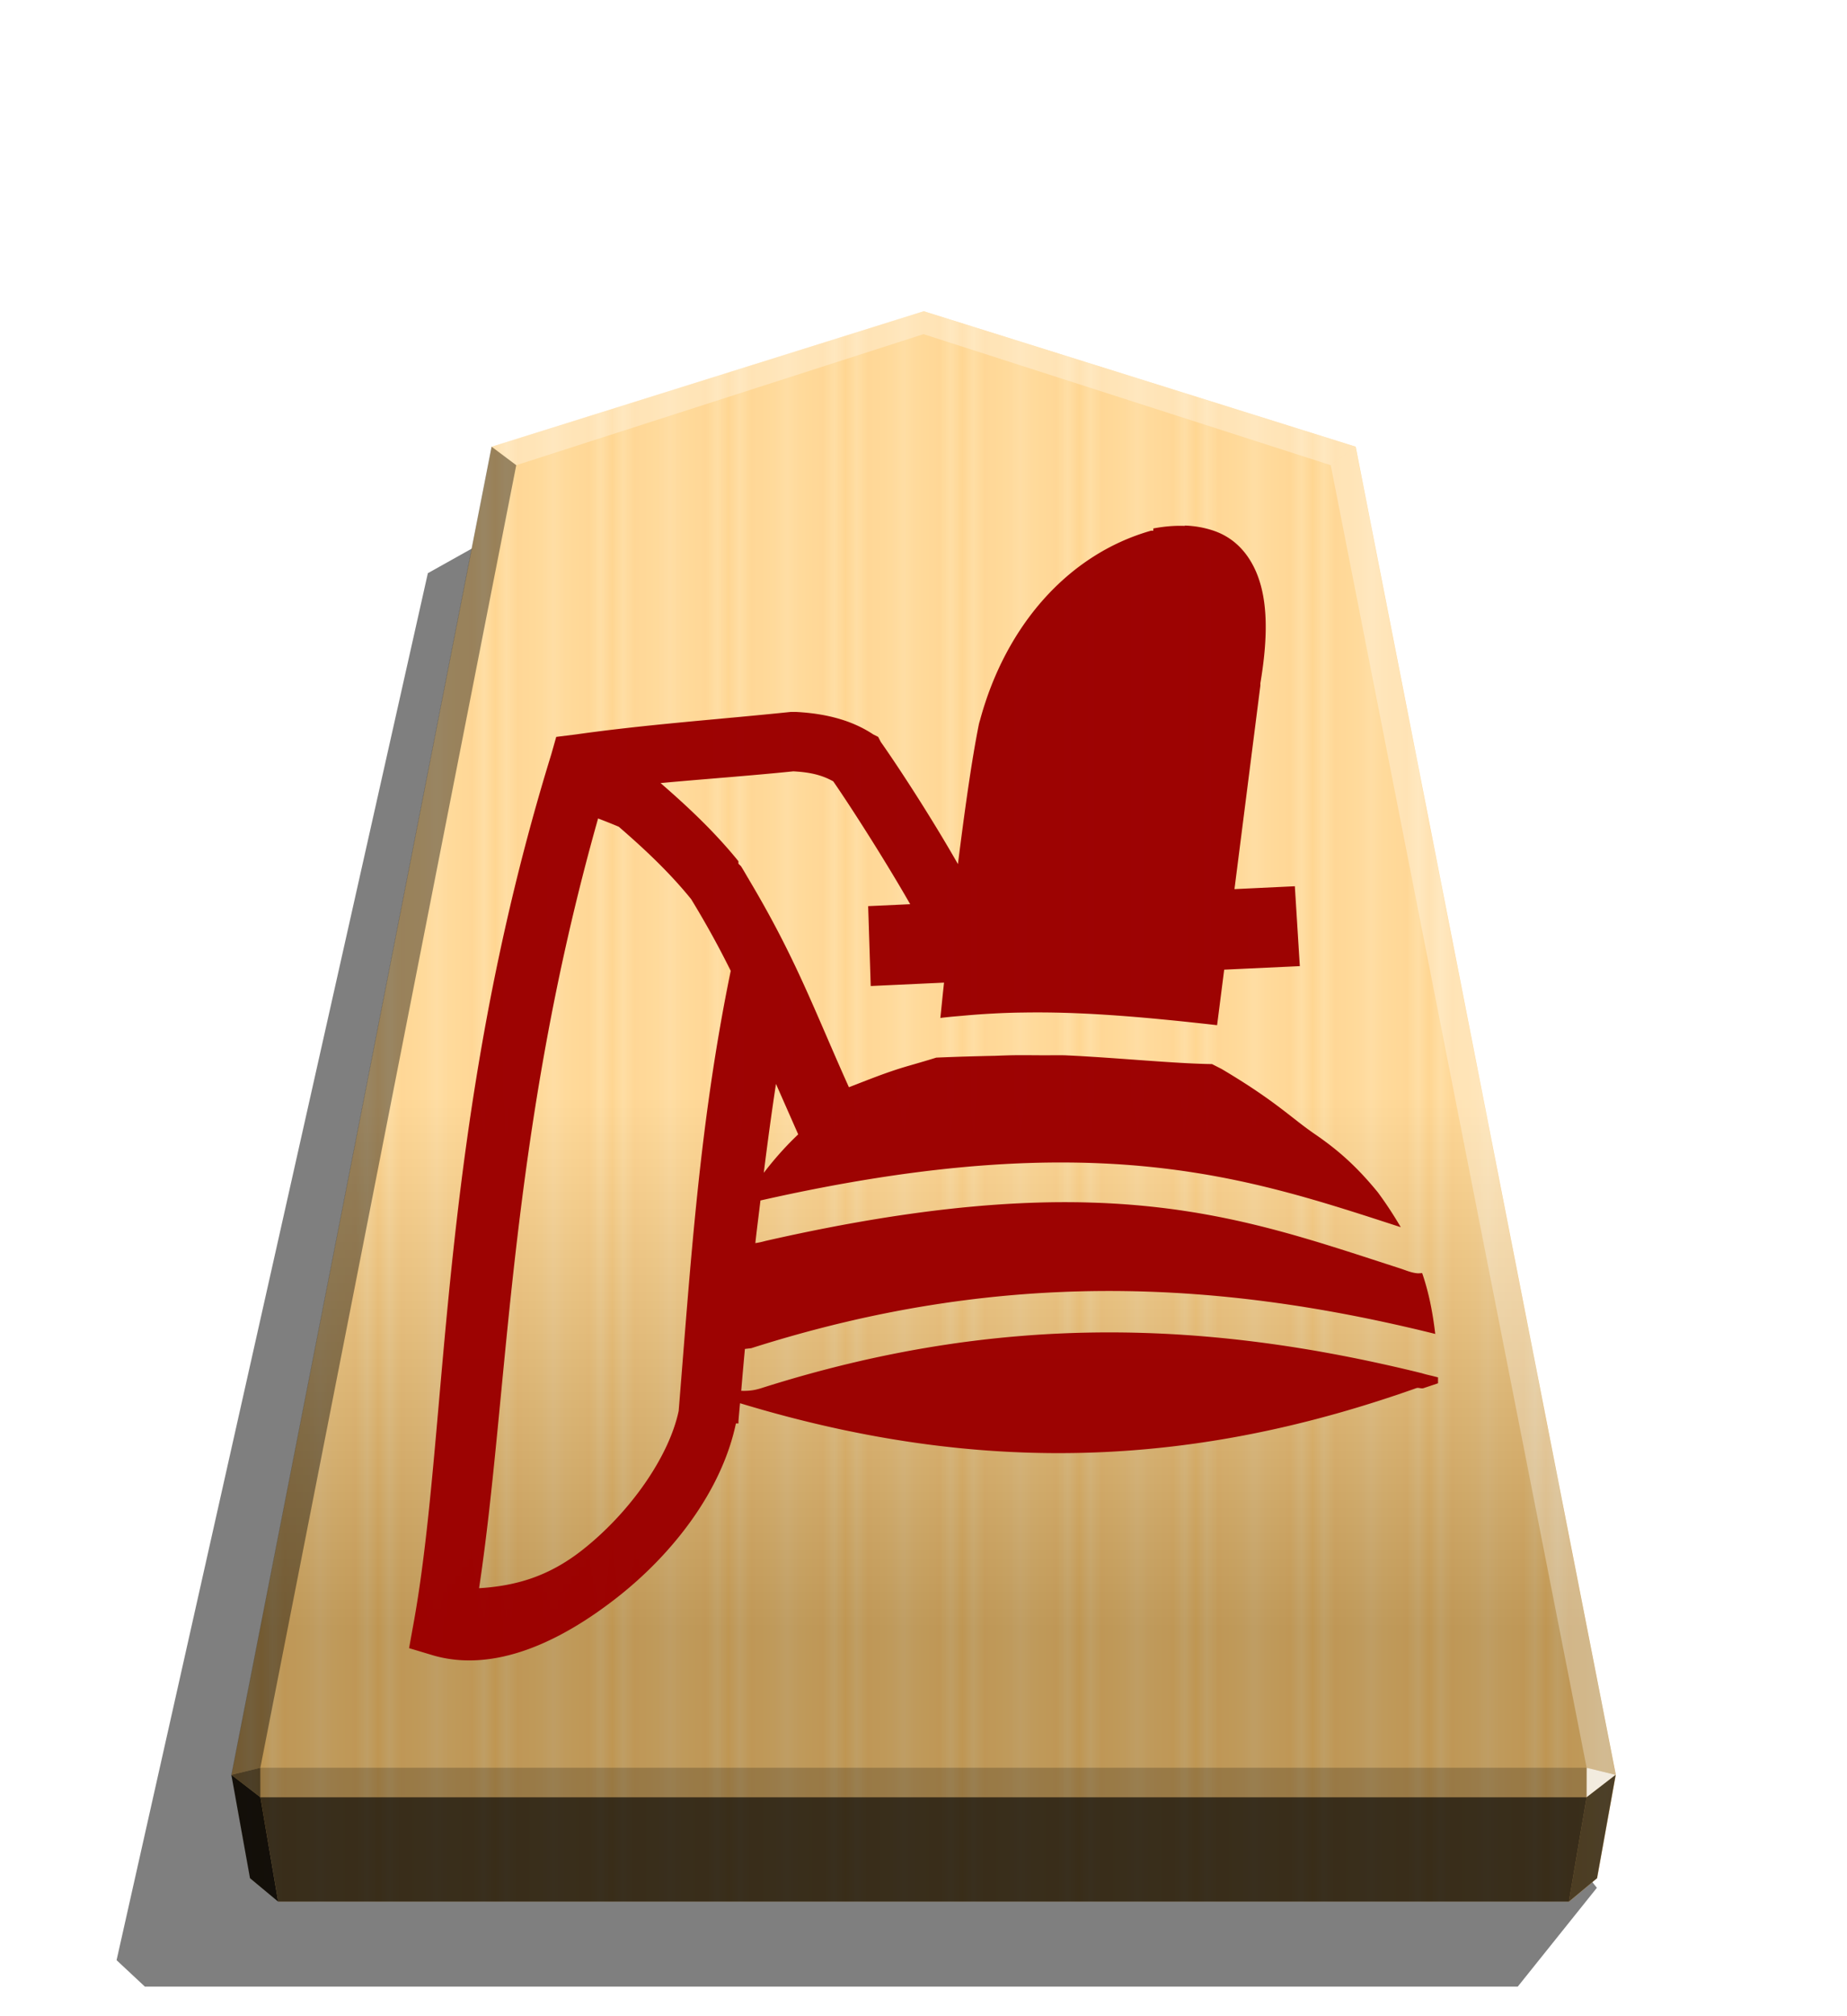 <svg xmlns="http://www.w3.org/2000/svg" width="498.898" height="544.252" viewBox="0 0 1320 1440">
    <defs>
        <linearGradient id="0_BISHOPPROMOTED_svg__a" x1="-1430.769" x2="-1409.955" y1="-77.47" y2="-77.47" gradientUnits="userSpaceOnUse" spreadMethod="reflect">
            <stop offset="0" stop-color="#ffd285"/>
            <stop offset=".232" stop-color="#ffcd79"/>
            <stop offset=".616" stop-color="#ffca73"/>
            <stop offset=".808" stop-color="#ffd386"/>
            <stop offset="1" stop-color="#ffc86e"/>
        </linearGradient>
        <linearGradient id="0_BISHOPPROMOTED_svg__b" x1="-899.905" x2="-899.906" y1="-344.262" y2="125.211" gradientUnits="userSpaceOnUse">
            <stop offset=".597" stop-color="#fff"/>
            <stop offset="1"/>
        </linearGradient>
        <filter id="0_BISHOPPROMOTED_svg__c" width="1.078" height="1.071" x="-.039" y="-.036" color-interpolation-filters="sRGB">
            <feGaussianBlur in="SourceGraphic" result="blur" stdDeviation="6"/>
            <feDiffuseLighting in="blur" lighting-color="#fff" result="diffuse" surfaceScale="4">
                <feDistantLight azimuth="235" elevation="45"/>
            </feDiffuseLighting>
            <feSpecularLighting in="blur" lighting-color="#fff" result="specular" specularExponent="25" surfaceScale="4">
                <feDistantLight azimuth="280" elevation="45"/>
            </feSpecularLighting>
            <feComposite in="diffuse" in2="SourceGraphic" k1="1.4" operator="arithmetic" result="lit"/>
            <feComposite in="lit" in2="specular" k2="1" k3="1" operator="arithmetic" result="shaded"/>
            <feComposite in="shaded" in2="SourceGraphic" operator="in"/>
        </filter>
    </defs>
    <path d="m1141.239 1348.302-56.54 70.558H103.541l-20.225-18.874 222.466-990.61 63.084-35.292z" opacity=".5"/>
    <path fill="url(#0_BISHOPPROMOTED_svg__a)" d="m-1215.57-304.058-153.963 48.25-92.727 473.093 6.639 36.814 10.024 8.338h460.053l10.024-8.338 6.639-36.814-92.727-473.093z" transform="translate(3097.382 831.934)scale(2.005)"/>
    <path fill="url(#0_BISHOPPROMOTED_svg__b)" d="m-899.905-344.262-153.963 48.25-92.727 473.093 6.639 36.814 10.024 8.338h460.054l10.024-8.338 6.639-36.814-92.727-473.093z" opacity=".25" style="mix-blend-mode:overlay" transform="translate(2464.43 912.55)scale(2.005)"/>
    <path fill="#fff" d="m1133.938 1262.57-.043 21.064 20.75-16.013z" opacity=".8"/>
    <path d="m1154.645 1267.622-20.75 16.013-12.661 74.524 20.099-16.719z" opacity=".6"/>
    <g fill="#fff">
        <path d="m351.284 319.007 17.664 13.248L660 238.66v-16.402zm617.432 0-17.664 13.248L660 238.66v-16.402z" opacity=".3"/>
        <path d="m968.716 319.007-17.664 13.248 182.886 930.315 20.707 5.052z" opacity=".3"/>
    </g>
    <path d="m351.284 319.007 17.664 13.248-182.886 930.315-20.707 5.052z" opacity=".4"/>
    <path d="m165.355 1267.622 20.75 16.013 12.661 74.524-20.099-16.719z" opacity=".9"/>
    <path d="m186.062 1262.57.043 21.064-20.75-16.013z" opacity=".6"/>
    <path d="M186.062 1262.57h947.876l-.043 21.064h-947.79z" opacity=".2"/>
    <path d="m1133.895 1283.634-12.661 74.524H198.765l-12.66-74.524z" opacity=".7"/>
    <path fill="#9b0000" d="M846.746 375.603c-7.1-.28-14.554.33-22.512 1.829v1.6h-1.626c-59.362 16.883-103.984 67.978-122.198 135.256 0 0-.685 2.159-.889 3.259-5.382 26.927-10.348 63.363-14.914 99.593-20.186-35.353-43.812-71.226-55.163-87.28l-1.828-3.563-3.551-1.778c-15.875-10.564-35.027-14.998-55.274-16.045h-3.657c-53.235 5.517-102.757 8.895-153.347 16.045l-14.262 1.778-3.55 12.482c-81.296 263.606-73.019 478.527-98.074 618.737l-3.55 19.619 17.833 5.354c43.091 12.073 89.61-9.428 130.167-41.009 40.555-31.579 75.45-76.715 85.583-124.816h1.829v-1.83c.356-4.259.737-8.381 1.118-12.628 180.327 54.752 332.386 42.687 483.312-10.767 1.626-.584 3.564.584 5.174 0l10.345-3.477v-4.22c-1.524-.406-3.043-.761-4.26-1.091-3.957-.864-7-1.753-7.099-1.83-151.819-37.396-300.835-43.968-472.521 10.7-3.038.939-5.58 1.447-7.912 1.65-2.312.238-4.366.227-6.188.167a3654 3654 0 0 1 2.634-29.884c1.22-.148 4.669-.584 4.466-.533 177.056-56.417 331.518-48.977 486.785-10.734.585.141 1.524.38 2.109.533-1.83-15.654-4.659-29.853-9.335-43.44-1.22.035-2.438.216-3.564.112-4.465-.432-7.912-2.083-12.486-3.563-113.697-36.645-211.254-74.48-452.908-19.617-1.117.25-3.756 1.092-7.61 1.651 1.118-10.19 2.439-20.315 3.658-30.462 239.352-54.087 347.848-16.502 457.607 19.078-4.77-8.113-10.043-16.34-16.472-25.02-14.72-17.932-27.754-29.7-44.855-41.4-17.105-11.693-27.806-23.514-66.686-46.566l-3.434-1.753-3.434-1.752c-27.441-.381-67.63-4.56-105.334-6.297-5.58-.045-11.48.02-17.163 0-6.594-.025-13.045-.127-19.913-.018-4.156.065-8.522.25-12.832.406-13.622.28-27.5.66-41.843 1.296-6.287 1.955-12.687 3.825-20.043 5.933-15.814 4.56-29.112 10.16-42.39 15.194-25.065-55.773-37.745-91.783-71.483-148.35l-.25-.585-.018.093c-1.829-3.043-3.353-5.834-5.37-9.007l-1.828-1.778v-1.778c-17.183-21.178-36.306-39.04-55.65-55.815 30.421-2.827 61.776-5.016 94.876-8.38 13.126.687 20.998 3 28.524 7.13 11.169 16.104 35.98 54.508 54.999 87.762l-30.036 1.397 1.829 57.059 52.392-2.439c-1.524 14.077-1.626 15.972-2.634 25.225 4.963-.61 9.941-1.041 14.818-1.473.02-.002.036.002.056 0 7.506-.686 14.97-1.27 22.439-1.651 7.2-.407 14.424-.66 21.696-.737 39.074-.66 80.866 2.464 138.784 9.03l5.072-39.657 54.047-2.515-3.564-57.059-43.143 2.058 18.524-145.47v-1.601c5.883-35.149 5.883-65.095-6.49-86.369-6.291-10.838-15.39-18.809-27.692-22.807-6.185-2.006-12.759-3.172-19.82-3.434zM427.44 584.56c3.353 1.295 8.723 3.348 14.79 5.92 18.42 15.919 36.224 32.619 51.714 51.71 11.697 19.181 20.531 35.578 28.291 51.208-22.326 108.362-28.514 207.385-37.207 314.326-7 33.028-35.26 73.16-69.536 99.853-20.277 15.784-39.358 22.111-56.562 24.913-5.774.94-11.26 1.524-16.556 1.828 21.15-139.598 20.836-322.63 85.067-549.765zm127.102 189.584h.018l15.897 36.048c-8.521 8.065-16.718 17.138-24.61 27.476 2.634-21.133 5.48-42.261 8.723-63.525z" enable-background="accumulate" filter="url(#0_BISHOPPROMOTED_svg__c)" opacity=".99" overflow="visible"/>
</svg>
